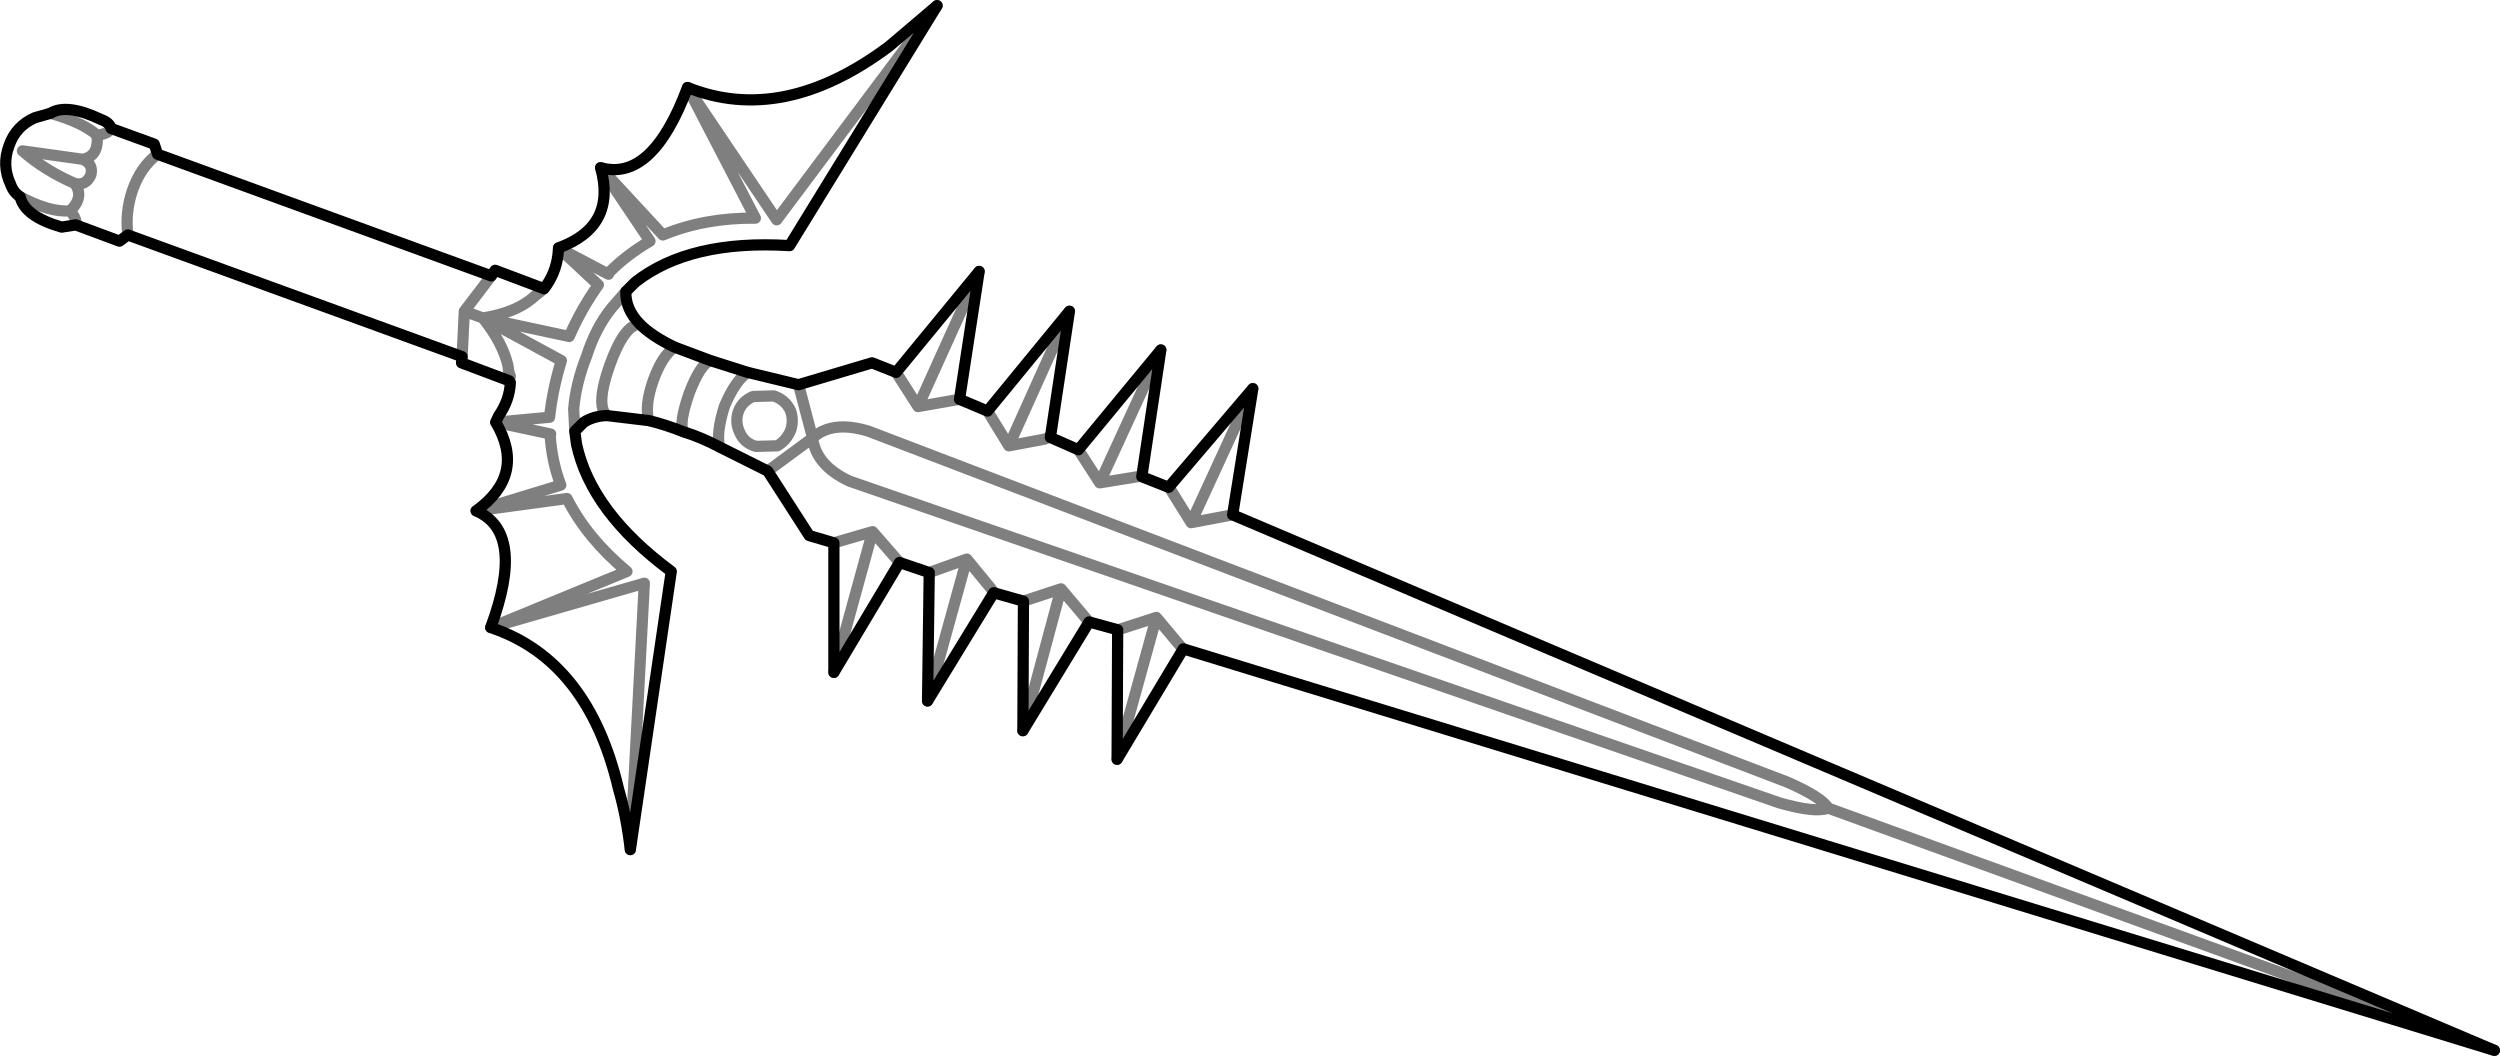 <?xml version="1.0" encoding="UTF-8" standalone="no"?>
<svg xmlns:xlink="http://www.w3.org/1999/xlink" height="94.15px" width="222.9px" xmlns="http://www.w3.org/2000/svg">
  <g transform="matrix(1.0, 0.0, 0.0, 1.0, -298.7, -349.0)">
    <path d="M348.5 371.1 L352.95 373.45 353.05 373.25 Q354.6 371.7 356.65 370.5 L352.25 363.95 M348.5 371.1 L352.05 374.4 Q350.55 376.5 349.45 379.0 L341.75 377.35 348.75 381.15 Q347.95 383.8 347.7 386.2 L342.9 386.65 347.8 387.7 347.75 387.8 Q347.9 390.15 348.7 392.25 L341.15 394.55 349.25 393.45 Q351.05 397.0 354.6 399.95 L342.45 404.95 356.15 401.0 354.9 424.75 M349.95 387.45 L349.85 385.45 Q350.05 383.15 351.0 380.75 351.8 378.25 353.2 376.5 L354.5 375.0 M382.25 349.5 L367.95 368.6 360.0 356.8 366.05 368.45 Q361.55 368.4 357.8 369.95 L352.25 363.95 M339.9 380.8 L340.1 376.75 342.5 373.6 M344.1 382.95 L344.2 382.55 344.05 382.1 344.0 381.65 Q343.55 379.6 341.75 377.35 L340.1 376.75 M358.85 379.95 Q357.75 380.7 356.95 382.9 356.15 385.2 356.55 386.5 M347.1 374.7 L346.95 374.95 346.5 375.3 346.15 375.6 Q344.6 376.9 341.75 377.35 M362.85 388.85 Q362.55 387.55 363.3 385.2 364.25 382.95 365.35 382.2 M362.05 381.15 Q361.15 381.45 360.15 384.05 359.2 386.8 359.65 387.5 M352.8 386.05 Q351.8 385.15 353.05 381.6 354.35 377.95 355.75 377.9 M367.7 384.3 Q368.7 384.65 369.15 385.55 369.5 386.4 369.2 387.35 368.8 388.3 368.0 388.75 L366.1 388.8 Q365.05 388.5 364.65 387.55 364.2 386.6 364.55 385.65 364.9 384.75 365.85 384.35 L367.7 384.3 M521.1 442.65 L461.7 421.05 Q460.6 421.5 457.4 420.6 L374.45 391.9 Q371.45 390.5 371.15 388.05 L367.15 391.0 M386.0 373.2 L380.55 385.25 384.25 384.6 M378.6 382.2 L380.55 385.25 M369.9 383.3 L371.15 388.05 Q372.9 386.45 376.15 387.45 L458.1 418.75 Q461.15 420.1 461.7 421.05 M386.75 385.65 L388.65 388.75 394.05 376.75 M388.65 388.75 L391.85 388.15 392.3 387.95 392.35 388.0 M402.9 392.45 L403.0 392.55 404.9 395.6 410.4 383.65 M402.2 380.2 L396.75 392.05 400.45 391.45 400.5 391.5 M394.85 389.1 L396.75 392.05 M404.9 395.6 L408.6 394.9 M303.2 359.1 Q306.05 359.9 307.35 361.05 308.35 360.95 308.6 360.45 M300.5 366.55 Q303.15 367.95 304.95 367.8 306.25 366.55 305.35 365.35 302.7 364.2 300.7 362.45 L306.05 363.2 Q307.55 362.95 307.35 361.05 M305.35 365.35 Q306.35 365.6 306.8 364.6 307.05 363.6 306.05 363.2 M305.45 369.05 Q305.6 368.55 304.95 367.8 M312.75 362.75 Q311.25 363.85 310.5 366.0 309.85 367.95 310.1 369.95 M395.8 404.45 L395.75 404.4 393.3 401.5 389.9 414.15 M398.3 416.7 L401.8 404.05 398.4 405.15 398.35 405.15 M404.2 406.85 L404.15 406.85 401.8 404.05 M387.3 401.85 L387.3 401.8 387.0 401.4 384.9 398.85 381.4 411.5 M393.3 401.5 L389.95 402.6 M373.05 408.95 L376.5 396.4 373.05 397.4 M378.9 399.15 L376.5 396.4 M384.9 398.85 L381.55 400.05" fill="none" stroke="#000000" stroke-linecap="round" stroke-linejoin="round" stroke-opacity="0.502" stroke-width="1.0"/>
    <path d="M352.25 363.95 Q353.7 369.2 348.5 371.1 M354.9 424.75 L358.55 399.95 Q351.4 394.65 350.1 388.6 L349.95 387.45 M354.5 375.0 L355.35 374.15 Q360.2 370.35 369.1 370.9 L382.25 349.5 M352.25 363.95 Q356.85 365.25 360.0 356.8 368.5 360.2 377.95 353.15 L382.25 349.5 M354.9 424.75 Q354.55 421.75 353.85 419.35 351.15 407.85 342.45 404.95 345.6 396.45 341.15 394.55 345.65 391.3 342.9 386.65 L343.15 386.1 Q344.15 384.65 344.2 383.1 L344.1 382.95 339.85 381.35 339.9 380.8 310.1 369.95 309.35 370.5 305.45 369.05 304.2 369.25 Q300.9 368.3 300.5 366.55 299.9 366.15 299.65 365.45 298.85 363.75 299.5 362.0 300.1 360.25 301.8 359.5 L303.2 359.1 Q304.65 358.2 307.7 359.65 308.5 359.95 308.6 360.45 L312.45 361.85 312.75 362.75 342.5 373.6 342.85 373.1 347.1 374.7 347.2 374.75 Q348.25 373.4 348.45 371.7 L348.5 371.1 M354.5 375.0 Q354.45 376.55 355.75 377.9 356.85 379.0 358.85 379.95 L362.05 381.15 365.35 382.2 369.9 383.3 376.45 381.35 378.6 382.2 386.0 373.2 384.25 384.6 386.75 385.65 394.05 376.75 392.35 388.0 394.85 389.1 402.2 380.2 400.5 391.5 402.9 392.45 410.4 383.65 408.6 394.9 521.1 442.65 404.2 406.85 398.3 416.7 398.35 405.15 395.8 404.45 389.9 414.15 389.95 402.6 387.3 401.85 381.4 411.5 381.55 400.05 378.9 399.15 373.05 408.95 373.05 397.4 370.85 396.75 367.15 391.0 362.85 388.85 Q361.25 388.0 359.65 387.5 358.0 386.85 356.55 386.5 L352.8 386.05 Q351.6 386.1 350.75 386.65 L349.95 387.45" fill="none" stroke="#000000" stroke-linecap="round" stroke-linejoin="round" stroke-width="1.0"/>
  </g>
</svg>
